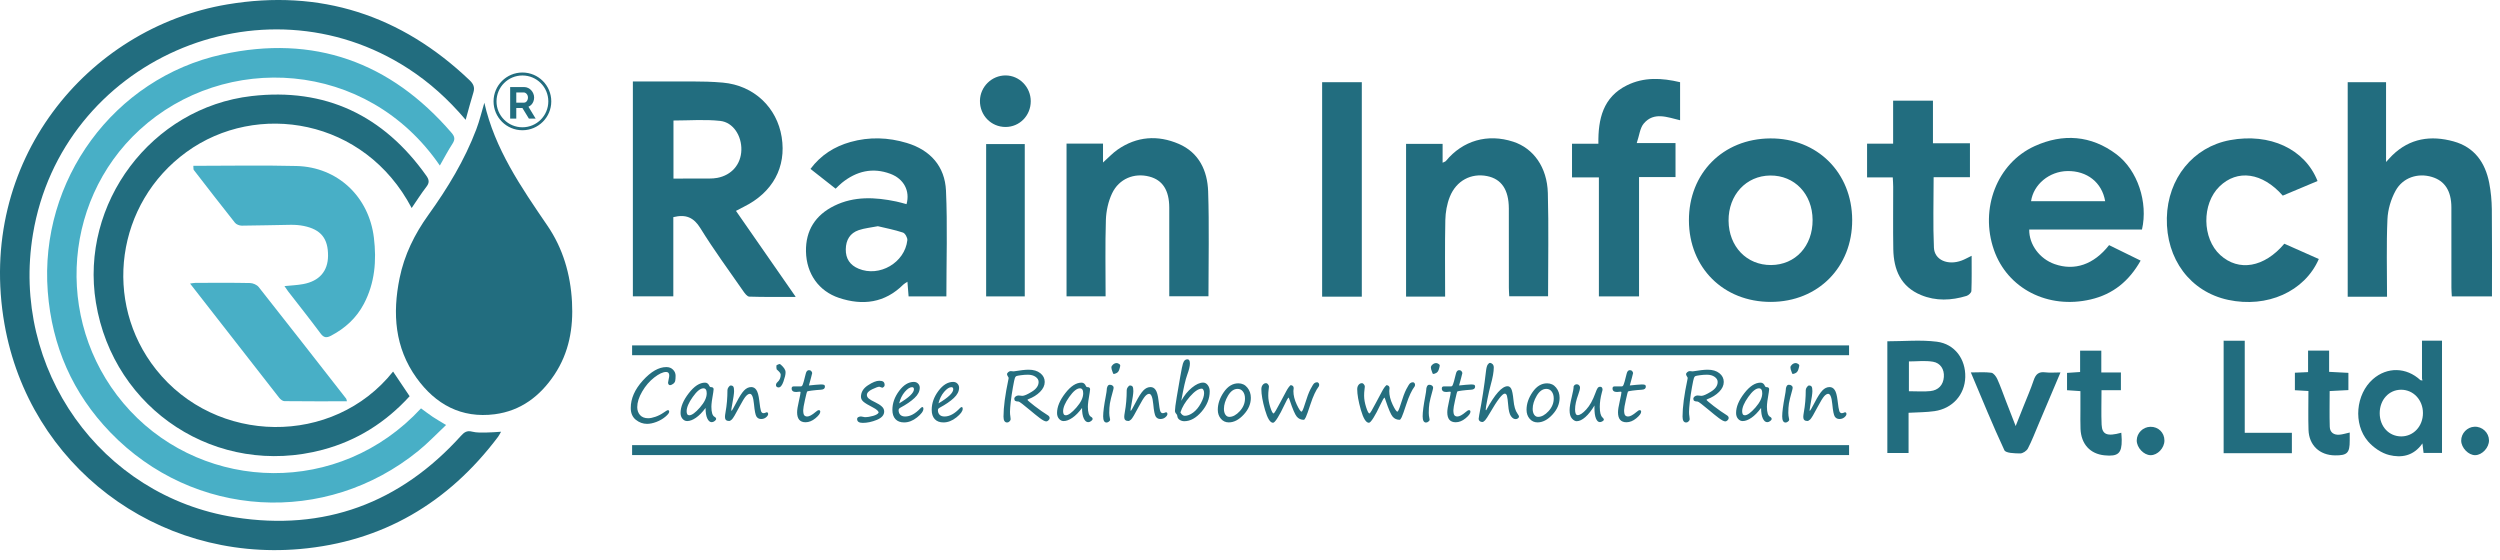 <svg width="232" height="52" viewBox="0 0 232 52" fill="none" xmlns="http://www.w3.org/2000/svg">
<path d="M43.214 11.119C41.57 9.184 39.856 7.65 37.908 6.382C24.253 -2.502 5.728 5.656 3.057 21.73C0.982 34.216 9.326 46.042 21.785 48.005C30.088 49.313 37.125 46.697 42.775 40.448C43.08 40.11 43.332 39.93 43.816 40.057C44.228 40.164 44.68 40.14 45.114 40.139C45.546 40.139 45.98 40.095 46.498 40.065C46.392 40.248 46.322 40.397 46.226 40.528C41.605 46.673 35.5 50.278 27.822 50.95C14.513 52.113 2.715 43.196 0.414 30.064C-2.222 15.01 8.086 2.602 21.084 0.41C29.723 -1.046 37.229 1.395 43.571 7.439C43.924 7.775 44.082 8.092 43.933 8.576C43.69 9.354 43.486 10.147 43.214 11.119Z" fill="#226D7F"/>
<path d="M44.947 9.534C45.907 13.805 48.355 17.361 50.795 20.932C52.248 23.056 52.943 25.455 53.082 28.021C53.212 30.434 52.814 32.719 51.452 34.767C50.122 36.765 48.324 38.13 45.91 38.442C42.815 38.84 40.417 37.526 38.651 35.066C36.635 32.259 36.412 29.099 37.082 25.812C37.523 23.647 38.472 21.728 39.76 19.935C41.537 17.463 43.117 14.863 44.202 11.999C44.508 11.191 44.706 10.342 44.947 9.534Z" fill="#226D7F"/>
<path d="M39.071 37.896C39.456 38.176 39.797 38.443 40.156 38.682C40.516 38.921 40.892 39.134 41.396 39.44C40.519 40.265 39.723 41.11 38.831 41.835C30.227 48.831 17.96 48.118 10.249 40.135C6.74 36.502 4.821 32.12 4.433 27.062C3.638 16.732 10.576 7.26 20.622 5.052C29.103 3.187 36.227 5.737 41.901 12.322C42.205 12.674 42.252 12.936 41.991 13.336C41.571 13.98 41.216 14.666 40.818 15.363C34.032 5.466 20.834 4.828 12.965 12.041C5.548 18.837 5.077 30.627 12.078 38.124C19.095 45.636 31.474 46.102 39.071 37.896Z" fill="#48AFC6"/>
<path d="M38.202 19.304C33.84 10.993 23.839 9.359 17.302 14.109C10.768 18.858 9.51 28.015 14.476 34.283C20.039 41.305 30.924 41.445 36.478 34.481C36.983 35.233 37.486 35.985 38.014 36.77C35.801 39.198 33.129 40.89 29.955 41.736C20.178 44.344 10.53 38.074 8.9 28.076C7.4 18.884 14.042 9.989 23.349 8.914C30.186 8.123 35.591 10.703 39.567 16.313C39.828 16.683 39.865 16.953 39.575 17.328C39.101 17.939 38.688 18.597 38.202 19.304Z" fill="#226D7F"/>
<path d="M17.942 15.389C21.17 15.389 24.348 15.324 27.521 15.405C31.347 15.503 34.238 18.262 34.697 22.055C34.956 24.193 34.788 26.25 33.773 28.188C33.081 29.509 32.035 30.462 30.723 31.152C30.315 31.366 30.055 31.358 29.752 30.949C28.771 29.626 27.744 28.339 26.737 27.037C26.63 26.899 26.537 26.749 26.398 26.55C27.026 26.485 27.587 26.465 28.135 26.363C29.633 26.087 30.43 25.166 30.442 23.748C30.456 22.137 29.79 21.298 28.193 20.969C27.795 20.886 27.377 20.859 26.968 20.863C25.459 20.881 23.951 20.933 22.441 20.941C22.226 20.943 21.933 20.833 21.805 20.672C20.51 19.045 19.24 17.395 17.967 15.751C17.948 15.723 17.962 15.666 17.942 15.389Z" fill="#48AFC6"/>
<path d="M32.197 37.24C30.224 37.24 28.308 37.248 26.392 37.226C26.229 37.225 26.023 37.061 25.91 36.916C23.164 33.408 20.427 29.893 17.639 26.315C17.843 26.288 17.986 26.252 18.129 26.25C19.821 26.246 21.513 26.231 23.205 26.266C23.478 26.271 23.839 26.428 24.006 26.636C26.727 30.078 29.425 33.54 32.126 36.998C32.151 37.031 32.152 37.081 32.197 37.24Z" fill="#48AFC6"/>
<path d="M47.343 11.005V8.079H48.636C48.771 8.079 48.894 8.107 49.007 8.162C49.122 8.217 49.221 8.291 49.304 8.384C49.389 8.478 49.453 8.582 49.497 8.697C49.544 8.813 49.567 8.931 49.567 9.052C49.567 9.175 49.545 9.295 49.501 9.41C49.46 9.523 49.4 9.622 49.32 9.707C49.24 9.792 49.147 9.858 49.04 9.905L49.707 11.005H49.081L48.48 10.024H47.911V11.005H47.343ZM47.911 9.526H48.624C48.695 9.526 48.758 9.505 48.813 9.464C48.868 9.42 48.912 9.362 48.945 9.291C48.978 9.219 48.995 9.14 48.995 9.052C48.995 8.958 48.975 8.877 48.937 8.809C48.898 8.737 48.849 8.681 48.789 8.64C48.731 8.599 48.668 8.578 48.599 8.578H47.911V9.526Z" fill="#226D7F"/>
<circle cx="48.48" cy="9.408" r="2.541" stroke="#226D7F" stroke-width="0.275"/>
<path d="M171.594 41.308C171.594 41.643 171.594 41.911 171.594 42.23C133.942 42.23 96.324 42.23 58.659 42.23C58.659 41.936 58.659 41.648 58.659 41.308C96.282 41.308 133.901 41.308 171.594 41.308Z" fill="#226D7F"/>
<path d="M171.593 32.053C171.593 32.376 171.593 32.645 171.593 32.965C133.946 32.965 96.329 32.965 58.659 32.965C58.659 32.679 58.659 32.391 58.659 32.053C96.271 32.053 133.889 32.053 171.593 32.053Z" fill="#226D7F"/>
<path d="M68.298 19.57C70.132 22.21 71.93 24.796 73.844 27.552C72.265 27.552 70.898 27.573 69.532 27.527C69.335 27.52 69.11 27.214 68.964 27.002C67.627 25.075 66.234 23.183 65.004 21.188C64.378 20.17 63.649 19.864 62.484 20.15C62.484 22.556 62.484 24.997 62.484 27.497C61.202 27.497 60.001 27.497 58.73 27.497C58.73 20.901 58.73 14.272 58.73 7.56C59.588 7.56 60.436 7.552 61.286 7.562C63.217 7.583 65.158 7.494 67.075 7.666C69.981 7.926 72.104 9.986 72.541 12.724C72.987 15.515 71.703 17.871 69.014 19.196C68.799 19.304 68.588 19.42 68.298 19.57ZM62.498 16.572C63.633 16.572 64.728 16.575 65.825 16.568C66.071 16.567 66.322 16.553 66.563 16.507C67.899 16.255 68.765 15.248 68.799 13.921C68.832 12.613 68.05 11.354 66.837 11.22C65.409 11.063 63.951 11.184 62.498 11.184C62.498 12.978 62.498 14.731 62.498 16.572Z" fill="#226D7F"/>
<path d="M221.517 27.535C220.243 27.535 219.088 27.535 217.867 27.535C217.867 20.906 217.867 14.298 217.867 7.626C219.048 7.626 220.241 7.626 221.426 7.626C221.426 10.08 221.426 12.509 221.426 15.034C221.649 14.794 221.818 14.595 222.005 14.413C223.634 12.825 225.583 12.542 227.685 13.12C229.625 13.654 230.629 15.079 230.999 16.976C231.156 17.783 231.232 18.614 231.242 19.438C231.272 22.11 231.254 24.783 231.254 27.507C229.987 27.507 228.79 27.507 227.529 27.507C227.516 27.228 227.491 26.963 227.491 26.697C227.488 24.213 227.493 21.728 227.488 19.244C227.485 17.715 226.877 16.777 225.674 16.418C224.385 16.032 222.988 16.466 222.309 17.702C221.876 18.49 221.593 19.45 221.555 20.348C221.45 22.71 221.517 25.081 221.517 27.535Z" fill="#226D7F"/>
<path d="M198.775 21.302C197.035 21.302 195.276 21.302 193.516 21.302C191.781 21.302 190.045 21.302 188.312 21.302C188.289 22.692 189.278 24.017 190.66 24.506C192.515 25.162 194.303 24.559 195.723 22.748C196.659 23.207 197.612 23.674 198.651 24.185C197.582 26.08 196.096 27.303 194.016 27.788C190.055 28.715 186.287 26.789 185.035 23.187C183.709 19.378 185.311 15.152 188.82 13.558C191.443 12.367 194.054 12.55 196.404 14.315C198.374 15.796 199.355 18.784 198.775 21.302ZM195.36 18.674C195.063 16.921 193.668 15.843 191.854 15.874C190.174 15.904 188.708 17.11 188.482 18.674C190.757 18.674 193.027 18.674 195.36 18.674Z" fill="#226D7F"/>
<path d="M77.545 17.509C76.743 16.878 76.007 16.3 75.212 15.675C76.176 14.386 77.434 13.596 78.925 13.177C80.67 12.686 82.426 12.744 84.152 13.266C86.34 13.927 87.686 15.438 87.788 17.695C87.933 20.941 87.824 24.2 87.824 27.505C86.669 27.505 85.521 27.505 84.318 27.505C84.285 27.091 84.25 26.667 84.209 26.145C84.03 26.267 83.914 26.324 83.828 26.408C82.106 28.123 80.058 28.377 77.856 27.643C75.974 27.015 74.838 25.393 74.795 23.345C74.755 21.388 75.671 19.957 77.421 19.098C79.275 18.187 81.218 18.293 83.172 18.699C83.493 18.765 83.809 18.863 84.126 18.946C84.467 17.73 83.891 16.601 82.625 16.129C80.978 15.516 79.478 15.879 78.133 16.963C77.941 17.117 77.772 17.297 77.545 17.509ZM81.468 20.992C80.814 21.121 80.231 21.173 79.694 21.355C78.875 21.633 78.501 22.271 78.488 23.136C78.474 24.012 78.885 24.606 79.676 24.935C81.611 25.744 83.965 24.382 84.201 22.291C84.225 22.064 83.997 21.65 83.798 21.584C83.022 21.325 82.212 21.171 81.468 20.992Z" fill="#226D7F"/>
<path d="M171.883 20.405C171.902 24.791 168.713 28.009 164.337 28.017C159.942 28.025 156.749 24.854 156.732 20.465C156.716 16.079 159.889 12.875 164.278 12.845C168.643 12.816 171.863 16.017 171.883 20.405ZM168.209 20.404C168.194 18 166.536 16.265 164.274 16.288C162.033 16.311 160.391 18.096 160.411 20.487C160.432 22.881 162.094 24.612 164.359 24.596C166.62 24.579 168.224 22.833 168.209 20.404Z" fill="#226D7F"/>
<path d="M134.108 27.527C132.837 27.527 131.687 27.527 130.483 27.527C130.483 22.796 130.483 18.098 130.483 13.351C131.596 13.351 132.687 13.351 133.874 13.351C133.874 13.911 133.874 14.467 133.874 15.102C134.05 15.011 134.135 14.993 134.178 14.941C135.747 13.037 138.055 12.375 140.432 13.152C142.301 13.763 143.575 15.513 143.64 17.915C143.726 21.085 143.661 24.258 143.661 27.494C142.474 27.494 141.304 27.494 140.058 27.494C140.046 27.238 140.023 26.973 140.023 26.708C140.02 24.253 140.028 21.796 140.02 19.34C140.013 17.602 139.334 16.608 138.003 16.341C136.529 16.046 135.147 16.757 134.546 18.255C134.275 18.928 134.143 19.695 134.126 20.422C134.077 22.763 134.108 25.106 134.108 27.527Z" fill="#226D7F"/>
<path d="M98.975 13.328C100.115 13.328 101.185 13.328 102.36 13.328C102.36 13.904 102.36 14.461 102.36 15.081C102.868 14.627 103.254 14.204 103.715 13.884C105.496 12.648 107.44 12.516 109.385 13.351C111.267 14.158 112.051 15.846 112.115 17.755C112.223 20.977 112.145 24.206 112.145 27.494C110.975 27.494 109.804 27.494 108.508 27.494C108.508 27.217 108.508 26.929 108.508 26.639C108.508 24.181 108.512 21.724 108.507 19.267C108.503 17.66 107.892 16.711 106.667 16.388C105.262 16.017 103.843 16.58 103.196 17.953C102.845 18.701 102.653 19.584 102.626 20.412C102.552 22.753 102.6 25.098 102.6 27.498C101.379 27.498 100.207 27.498 98.975 27.498C98.975 22.806 98.975 18.106 98.975 13.328Z" fill="#226D7F"/>
<path d="M211.986 22.617C213.045 23.088 214.117 23.564 215.186 24.037C213.867 27.063 210.384 28.604 206.772 27.828C203.263 27.074 201 24.049 201.083 20.225C201.162 16.55 203.528 13.636 206.946 13.004C210.633 12.322 213.887 13.815 215.068 16.799C213.988 17.253 212.906 17.706 211.841 18.154C209.949 16.005 207.627 15.684 205.965 17.307C204.312 18.923 204.35 22.13 206.04 23.668C207.757 25.229 210.123 24.824 211.986 22.617Z" fill="#226D7F"/>
<path d="M155.912 7.628C155.912 8.824 155.912 9.951 155.912 11.159C154.741 10.885 153.493 10.347 152.545 11.459C152.183 11.884 152.13 12.574 151.888 13.279C153.236 13.279 154.332 13.279 155.488 13.279C155.488 14.346 155.488 15.351 155.488 16.431C154.388 16.431 153.298 16.431 152.103 16.431C152.103 20.155 152.103 23.805 152.103 27.505C150.826 27.505 149.651 27.505 148.377 27.505C148.377 23.857 148.377 20.203 148.377 16.462C147.495 16.462 146.71 16.462 145.883 16.462C145.883 15.392 145.883 14.409 145.883 13.337C146.669 13.337 147.452 13.337 148.33 13.337C148.297 11.031 148.766 9.013 150.978 7.918C152.572 7.131 154.226 7.229 155.912 7.628Z" fill="#226D7F"/>
<path d="M179.378 13.298C180.599 13.298 181.671 13.298 182.811 13.298C182.811 14.341 182.811 15.342 182.811 16.446C181.706 16.446 180.593 16.446 179.441 16.446C179.441 18.692 179.373 20.841 179.468 22.982C179.519 24.137 180.765 24.652 182.042 24.178C182.321 24.076 182.583 23.923 182.967 23.738C182.967 24.884 182.987 25.944 182.945 27.003C182.939 27.167 182.679 27.406 182.49 27.462C181.08 27.891 179.655 27.953 178.271 27.381C176.388 26.602 175.733 25.028 175.698 23.131C175.664 21.199 175.692 19.266 175.688 17.334C175.688 17.067 175.665 16.799 175.649 16.461C174.833 16.461 174.071 16.461 173.264 16.461C173.264 15.405 173.264 14.423 173.264 13.334C174.036 13.334 174.815 13.334 175.682 13.334C175.682 11.949 175.682 10.667 175.682 9.339C176.944 9.339 178.119 9.339 179.378 9.339C179.378 10.633 179.378 11.919 179.378 13.298Z" fill="#226D7F"/>
<path d="M126.376 27.533C125.125 27.533 123.943 27.533 122.694 27.533C122.694 20.914 122.694 14.308 122.694 7.631C123.884 7.631 125.103 7.631 126.376 7.631C126.376 14.239 126.376 20.843 126.376 27.533Z" fill="#226D7F"/>
<path d="M95.098 13.369C95.098 18.094 95.098 22.776 95.098 27.507C93.897 27.507 92.727 27.507 91.514 27.507C91.514 22.795 91.514 18.114 91.514 13.369C92.675 13.369 93.843 13.369 95.098 13.369Z" fill="#226D7F"/>
<path d="M95.654 9.396C95.653 10.725 94.619 11.782 93.318 11.783C91.978 11.785 90.921 10.703 90.939 9.348C90.956 8.054 92.031 6.995 93.323 7C94.602 7.005 95.656 8.087 95.654 9.396Z" fill="#226D7F"/>
<path d="M224.761 35.117C224.761 33.964 224.761 32.812 224.761 31.611C225.392 31.611 225.982 31.611 226.618 31.611C226.618 35.082 226.618 38.522 226.618 42.034C226.066 42.034 225.508 42.034 224.908 42.034C224.88 41.807 224.852 41.577 224.801 41.149C223.967 42.346 222.821 42.5 221.717 42.226C220.996 42.049 220.253 41.534 219.757 40.964C218.349 39.338 218.621 36.575 220.208 35.185C221.525 34.03 223.314 34.069 224.617 35.279C224.678 35.291 224.741 35.302 224.802 35.314C224.789 35.248 224.774 35.181 224.761 35.117ZM220.837 38.343C220.837 39.582 221.694 40.501 222.844 40.498C223.979 40.495 224.852 39.55 224.85 38.328C224.849 37.113 223.962 36.167 222.827 36.167C221.692 36.167 220.837 37.1 220.837 38.343Z" fill="#226D7F"/>
<path d="M177.115 38.306C177.115 39.567 177.115 40.772 177.115 42.039C176.437 42.039 175.819 42.039 175.145 42.039C175.145 38.588 175.145 35.128 175.145 31.671C176.686 31.671 178.232 31.521 179.736 31.71C181.418 31.921 182.423 33.346 182.377 34.999C182.332 36.621 181.202 37.908 179.532 38.152C178.773 38.265 177.998 38.255 177.115 38.306ZM177.146 36.306C177.88 36.306 178.515 36.359 179.138 36.293C179.885 36.214 180.336 35.727 180.39 34.983C180.443 34.27 180.074 33.689 179.386 33.569C178.656 33.443 177.887 33.541 177.148 33.541C177.146 34.489 177.146 35.359 177.146 36.306Z" fill="#226D7F"/>
<path d="M208.312 31.619C208.312 34.484 208.312 37.285 208.312 40.163C209.793 40.163 211.213 40.163 212.686 40.163C212.686 40.828 212.686 41.416 212.686 42.054C210.577 42.054 208.497 42.054 206.353 42.054C206.353 38.589 206.353 35.133 206.353 31.617C206.951 31.619 207.568 31.619 208.312 31.619Z" fill="#226D7F"/>
<path d="M182.894 34.562C183.605 34.562 184.208 34.509 184.793 34.59C185.003 34.618 185.238 34.934 185.346 35.171C185.651 35.847 185.895 36.553 186.163 37.246C186.431 37.937 186.701 38.627 187.054 39.537C187.336 38.826 187.55 38.288 187.764 37.751C188.088 36.933 188.446 36.124 188.724 35.291C188.91 34.734 189.188 34.475 189.796 34.552C190.224 34.606 190.663 34.562 191.213 34.562C190.507 36.225 189.848 37.788 189.185 39.348C188.862 40.109 188.569 40.884 188.189 41.617C188.072 41.843 187.714 42.084 187.47 42.079C186.963 42.071 186.135 42.057 186.006 41.779C184.914 39.444 183.948 37.052 182.894 34.562Z" fill="#226D7F"/>
<path d="M212.966 34.588C213.383 34.568 213.736 34.553 214.189 34.532C214.189 33.866 214.189 33.223 214.189 32.535C214.883 32.535 215.478 32.535 216.142 32.535C216.142 33.175 216.142 33.801 216.142 34.507C216.767 34.54 217.327 34.57 217.931 34.601C217.931 35.13 217.931 35.617 217.931 36.2C217.39 36.228 216.83 36.257 216.192 36.29C216.192 37.421 216.167 38.517 216.202 39.608C216.218 40.144 216.594 40.384 217.111 40.339C217.405 40.314 217.693 40.218 218.054 40.139C218.054 40.41 218.054 40.654 218.054 40.896C218.057 42.037 217.824 42.271 216.684 42.259C215.261 42.244 214.275 41.322 214.23 39.892C214.192 38.71 214.222 37.527 214.222 36.286C213.774 36.26 213.398 36.237 212.966 36.212C212.966 35.683 212.966 35.176 212.966 34.588Z" fill="#226D7F"/>
<path d="M195.02 36.21C195.02 37.378 194.984 38.397 195.03 39.41C195.073 40.337 195.547 40.52 196.856 40.158C196.869 40.382 196.893 40.597 196.896 40.813C196.913 42.072 196.563 42.384 195.289 42.254C193.963 42.12 193.133 41.214 193.072 39.807C193.047 39.229 193.064 38.649 193.062 38.069C193.06 37.494 193.062 36.919 193.062 36.296C192.628 36.267 192.253 36.24 191.821 36.212C191.821 35.685 191.821 35.18 191.821 34.605C192.189 34.58 192.563 34.553 193.034 34.522C193.034 33.881 193.034 33.236 193.034 32.54C193.718 32.54 194.311 32.54 195.001 32.54C195.001 33.185 195.001 33.831 195.001 34.565C195.658 34.565 196.223 34.565 196.82 34.565C196.82 35.143 196.82 35.632 196.82 36.209C196.256 36.21 195.691 36.21 195.02 36.21Z" fill="#226D7F"/>
<path d="M230.979 40.859C230.989 41.532 230.353 42.223 229.708 42.239C229.082 42.256 228.404 41.559 228.399 40.894C228.394 40.213 228.953 39.628 229.634 39.6C230.353 39.57 230.967 40.147 230.979 40.859Z" fill="#226D7F"/>
<path d="M200.859 40.888C200.856 41.58 200.22 42.249 199.575 42.241C198.936 42.233 198.283 41.535 198.289 40.868C198.298 40.187 198.864 39.622 199.554 39.607C200.292 39.59 200.864 40.15 200.859 40.888Z" fill="#226D7F"/>
<path d="M61.974 38.059C62.058 38.059 62.1 38.11 62.1 38.214C62.1 38.322 61.98 38.476 61.741 38.677C61.501 38.877 61.224 39.037 60.909 39.156C60.596 39.274 60.309 39.334 60.048 39.334C59.666 39.334 59.318 39.207 59.003 38.955C58.69 38.703 58.534 38.337 58.534 37.858C58.534 36.984 58.909 36.134 59.66 35.308C60.413 34.48 61.138 34.065 61.834 34.065C62.096 34.065 62.304 34.146 62.459 34.308C62.617 34.468 62.695 34.654 62.695 34.868C62.695 35.066 62.683 35.223 62.66 35.337C62.638 35.451 62.57 35.548 62.456 35.628C62.342 35.706 62.25 35.745 62.181 35.745C62.131 35.745 62.088 35.723 62.051 35.68C62.015 35.637 61.996 35.579 61.996 35.505C61.996 35.456 62.015 35.352 62.051 35.195C62.088 35.039 62.106 34.924 62.106 34.849C62.106 34.628 62.01 34.518 61.818 34.518C61.521 34.518 61.152 34.69 60.712 35.033C60.274 35.374 59.901 35.807 59.595 36.334C59.289 36.858 59.136 37.341 59.136 37.783C59.136 38.079 59.223 38.325 59.398 38.521C59.575 38.715 59.826 38.813 60.152 38.813C60.34 38.813 60.567 38.766 60.835 38.673C61.104 38.578 61.351 38.452 61.576 38.295C61.8 38.137 61.933 38.059 61.974 38.059ZM65.477 37.858C65.174 38.264 64.876 38.568 64.58 38.77C64.284 38.973 64.014 39.075 63.768 39.075C63.602 39.075 63.458 39.005 63.337 38.864C63.217 38.724 63.156 38.544 63.156 38.324C63.156 37.757 63.41 37.146 63.917 36.492C64.424 35.837 64.927 35.509 65.428 35.509C65.609 35.509 65.744 35.612 65.832 35.819C65.861 35.888 65.905 35.923 65.965 35.923C66.138 35.923 66.224 35.99 66.224 36.123C66.224 36.19 66.213 36.282 66.192 36.398C66.075 37.035 66.017 37.484 66.017 37.745C66.017 38.267 66.116 38.58 66.315 38.683C66.409 38.735 66.457 38.799 66.457 38.874C66.457 38.941 66.411 39.008 66.318 39.075C66.225 39.144 66.135 39.178 66.049 39.178C65.883 39.178 65.746 39.064 65.638 38.835C65.53 38.607 65.477 38.281 65.477 37.858ZM65.279 36.036C64.994 36.036 64.663 36.304 64.286 36.839C63.908 37.371 63.719 37.814 63.719 38.165C63.719 38.413 63.801 38.538 63.965 38.538C64.203 38.538 64.531 38.298 64.952 37.819C65.373 37.34 65.583 36.9 65.583 36.499C65.583 36.19 65.482 36.036 65.279 36.036ZM69.588 36.547C69.475 36.547 69.353 36.621 69.219 36.767C69.087 36.914 68.885 37.243 68.614 37.754C68.255 38.441 68.024 38.831 67.918 38.926C67.814 39.021 67.728 39.068 67.659 39.068C67.404 39.068 67.277 38.945 67.277 38.699C67.277 38.596 67.294 38.449 67.329 38.259C67.448 37.608 67.507 36.921 67.507 36.198C67.507 36.116 67.541 36.025 67.61 35.926C67.682 35.825 67.749 35.774 67.811 35.774C67.923 35.774 68.003 35.809 68.05 35.877C68.098 35.947 68.122 36.086 68.122 36.295C68.122 36.513 68.057 36.962 67.928 37.641C67.884 37.865 67.863 38.008 67.863 38.068C67.863 38.103 67.871 38.12 67.889 38.12C67.921 38.12 68.071 37.862 68.338 37.347C68.608 36.822 68.844 36.453 69.047 36.24C69.25 36.026 69.473 35.92 69.717 35.92C69.911 35.92 70.069 36.008 70.189 36.185C70.312 36.362 70.402 36.684 70.458 37.153C70.519 37.685 70.573 38.018 70.62 38.149C70.67 38.279 70.747 38.343 70.853 38.343C70.92 38.343 71.004 38.32 71.105 38.272C71.123 38.264 71.135 38.259 71.144 38.259C71.237 38.259 71.283 38.313 71.283 38.421C71.283 38.516 71.22 38.617 71.092 38.725C70.965 38.831 70.812 38.884 70.633 38.884C70.45 38.884 70.307 38.812 70.206 38.667C70.106 38.52 70.028 38.131 69.969 37.499C69.909 36.864 69.782 36.547 69.588 36.547ZM72.052 33.92C72.058 33.898 72.101 33.87 72.181 33.836C72.263 33.799 72.321 33.781 72.356 33.781C72.39 33.781 72.457 33.831 72.556 33.933L72.644 34.023C72.741 34.12 72.815 34.233 72.867 34.36C72.889 34.405 72.9 34.477 72.9 34.577C72.9 34.76 72.835 35.036 72.705 35.405C72.578 35.772 72.426 35.955 72.249 35.955C72.184 35.955 72.128 35.936 72.081 35.897C72.033 35.858 72.01 35.809 72.01 35.748C72.01 35.638 72.054 35.545 72.142 35.47C72.347 35.289 72.45 35.057 72.45 34.774C72.45 34.666 72.358 34.531 72.175 34.37C72.116 34.318 72.082 34.285 72.071 34.273C72.06 34.257 72.053 34.197 72.049 34.091C72.044 33.986 72.045 33.928 72.052 33.92ZM75.066 35.771C75.288 35.754 75.497 35.733 75.694 35.709C75.888 35.688 76.05 35.677 76.179 35.677C76.343 35.677 76.447 35.692 76.49 35.722C76.533 35.752 76.554 35.805 76.554 35.881C76.554 36.056 76.433 36.15 76.189 36.166C75.876 36.185 75.588 36.212 75.325 36.246C75.061 36.281 74.919 36.31 74.898 36.334C74.878 36.355 74.813 36.612 74.703 37.104C74.593 37.594 74.538 37.912 74.538 38.059C74.538 38.296 74.57 38.455 74.632 38.534C74.695 38.612 74.789 38.651 74.914 38.651C75.099 38.651 75.357 38.512 75.687 38.233C75.814 38.119 75.913 38.062 75.982 38.062C76.074 38.062 76.121 38.111 76.121 38.211C76.121 38.366 75.971 38.568 75.671 38.816C75.373 39.062 75.068 39.185 74.755 39.185C74.233 39.185 73.972 38.877 73.972 38.263C73.972 38.04 74.026 37.696 74.134 37.23C74.24 36.766 74.292 36.488 74.292 36.395C74.292 36.363 74.267 36.347 74.215 36.347L73.878 36.376C73.602 36.376 73.464 36.266 73.464 36.046C73.464 35.921 73.528 35.858 73.655 35.858H74.322C74.367 35.858 74.407 35.838 74.441 35.797C74.476 35.756 74.526 35.619 74.593 35.386C74.66 35.151 74.72 34.919 74.771 34.69C74.823 34.463 74.924 34.35 75.076 34.35C75.168 34.35 75.241 34.383 75.292 34.447C75.344 34.512 75.37 34.572 75.37 34.628C75.37 34.659 75.331 34.813 75.254 35.091L75.066 35.771ZM81.534 38.295C81.534 38.155 81.362 37.995 81.016 37.816C80.579 37.592 80.282 37.413 80.127 37.279C79.973 37.143 79.897 36.992 79.897 36.826C79.897 36.396 80.112 36.04 80.541 35.758C80.972 35.475 81.324 35.334 81.596 35.334C81.77 35.334 81.897 35.364 81.974 35.425C82.054 35.485 82.094 35.59 82.094 35.738C82.094 35.805 82.065 35.862 82.007 35.91C81.951 35.957 81.906 35.981 81.874 35.981C81.85 35.981 81.804 35.965 81.735 35.932C81.666 35.902 81.621 35.887 81.599 35.887C81.491 35.887 81.272 35.966 80.942 36.123C80.612 36.281 80.447 36.459 80.447 36.657C80.447 36.778 80.505 36.888 80.622 36.987C80.738 37.085 80.948 37.204 81.249 37.347C81.493 37.463 81.688 37.588 81.832 37.722C81.979 37.854 82.052 38.009 82.052 38.188C82.052 38.518 81.825 38.777 81.369 38.965C80.914 39.15 80.479 39.243 80.065 39.243C79.716 39.243 79.541 39.124 79.541 38.887C79.541 38.805 79.58 38.745 79.657 38.706C79.737 38.667 79.817 38.648 79.897 38.648C79.929 38.648 79.991 38.658 80.081 38.68C80.17 38.702 80.228 38.712 80.256 38.712C80.496 38.712 80.752 38.672 81.026 38.593C81.3 38.513 81.47 38.413 81.534 38.295ZM85.691 37.939C85.691 38.159 85.496 38.424 85.105 38.735C84.717 39.046 84.316 39.201 83.901 39.201C83.554 39.201 83.285 39.099 83.096 38.894C82.908 38.689 82.814 38.403 82.814 38.036C82.814 37.419 83.022 36.832 83.439 36.276C83.855 35.719 84.31 35.441 84.804 35.441C84.966 35.441 85.097 35.493 85.199 35.599C85.302 35.705 85.354 35.832 85.354 35.981C85.354 36.313 85.191 36.632 84.866 36.936C84.54 37.24 84.104 37.539 83.558 37.832C83.446 37.89 83.39 37.966 83.39 38.059C83.39 38.238 83.442 38.381 83.545 38.489C83.649 38.597 83.802 38.651 84.005 38.651C84.469 38.651 84.942 38.394 85.425 37.881C85.497 37.809 85.55 37.774 85.587 37.774C85.656 37.774 85.691 37.829 85.691 37.939ZM83.442 37.434C84.356 36.89 84.814 36.453 84.814 36.123C84.814 35.994 84.756 35.929 84.639 35.929C84.441 35.929 84.216 36.075 83.966 36.366C83.718 36.657 83.543 37.013 83.442 37.434ZM89.339 37.939C89.339 38.159 89.144 38.424 88.754 38.735C88.365 39.046 87.964 39.201 87.55 39.201C87.202 39.201 86.934 39.099 86.744 38.894C86.556 38.689 86.462 38.403 86.462 38.036C86.462 37.419 86.671 36.832 87.087 36.276C87.503 35.719 87.959 35.441 88.453 35.441C88.614 35.441 88.746 35.493 88.847 35.599C88.951 35.705 89.003 35.832 89.003 35.981C89.003 36.313 88.84 36.632 88.514 36.936C88.188 37.24 87.752 37.539 87.207 37.832C87.094 37.89 87.038 37.966 87.038 38.059C87.038 38.238 87.09 38.381 87.194 38.489C87.297 38.597 87.45 38.651 87.653 38.651C88.117 38.651 88.591 38.394 89.074 37.881C89.145 37.809 89.199 37.774 89.236 37.774C89.305 37.774 89.339 37.829 89.339 37.939ZM87.09 37.434C88.005 36.89 88.462 36.453 88.462 36.123C88.462 35.994 88.404 35.929 88.287 35.929C88.089 35.929 87.865 36.075 87.614 36.366C87.366 36.657 87.192 37.013 87.09 37.434ZM94.063 34.463C94.698 34.36 95.16 34.308 95.452 34.308C95.907 34.308 96.27 34.416 96.542 34.632C96.814 34.847 96.95 35.118 96.95 35.444C96.95 35.77 96.805 36.077 96.516 36.366C96.229 36.653 95.868 36.879 95.432 37.042C95.378 37.064 95.351 37.087 95.351 37.111C95.351 37.147 95.574 37.338 96.018 37.683C96.465 38.026 96.874 38.313 97.248 38.544C97.353 38.609 97.406 38.694 97.406 38.8C97.406 38.869 97.37 38.938 97.296 39.007C97.225 39.074 97.158 39.107 97.096 39.107C96.968 39.107 96.764 39.001 96.484 38.79C96.206 38.578 95.917 38.346 95.617 38.091C94.967 37.545 94.605 37.27 94.529 37.266C94.383 37.261 94.279 37.241 94.219 37.204C94.158 37.168 94.128 37.102 94.128 37.007C94.128 36.925 94.167 36.854 94.245 36.793C94.322 36.731 94.414 36.7 94.52 36.7C94.556 36.7 94.615 36.705 94.694 36.716C94.774 36.729 94.834 36.735 94.872 36.735C95.045 36.735 95.34 36.607 95.756 36.35C96.174 36.093 96.384 35.791 96.384 35.444C96.384 35.261 96.29 35.103 96.102 34.971C95.917 34.84 95.679 34.774 95.39 34.774C95.174 34.774 94.959 34.789 94.743 34.819C94.527 34.849 94.389 34.875 94.329 34.897C94.27 34.919 94.223 34.975 94.186 35.065C94.15 35.154 94.088 35.438 94.002 35.92C93.916 36.401 93.848 36.855 93.798 37.282C93.751 37.709 93.727 38.023 93.727 38.224C93.727 38.379 93.738 38.514 93.759 38.628C93.779 38.742 93.788 38.834 93.788 38.903C93.788 38.968 93.754 39.035 93.685 39.104C93.618 39.173 93.545 39.207 93.465 39.207C93.238 39.207 93.125 39.024 93.125 38.657C93.125 37.792 93.277 36.641 93.581 35.204C93.596 35.129 93.604 35.085 93.604 35.072C93.604 35.059 93.596 35.039 93.581 35.014C93.495 34.878 93.452 34.787 93.452 34.742C93.452 34.66 93.492 34.589 93.572 34.528C93.651 34.468 93.724 34.438 93.788 34.438L94.063 34.463ZM100.414 37.858C100.112 38.264 99.813 38.568 99.517 38.77C99.222 38.973 98.951 39.075 98.705 39.075C98.539 39.075 98.396 39.005 98.275 38.864C98.154 38.724 98.094 38.544 98.094 38.324C98.094 37.757 98.347 37.146 98.854 36.492C99.361 35.837 99.865 35.509 100.365 35.509C100.547 35.509 100.681 35.612 100.77 35.819C100.798 35.888 100.842 35.923 100.903 35.923C101.075 35.923 101.161 35.99 101.161 36.123C101.161 36.19 101.151 36.282 101.129 36.398C101.013 37.035 100.954 37.484 100.954 37.745C100.954 38.267 101.054 38.58 101.252 38.683C101.347 38.735 101.394 38.799 101.394 38.874C101.394 38.941 101.348 39.008 101.255 39.075C101.163 39.144 101.073 39.178 100.987 39.178C100.821 39.178 100.684 39.064 100.576 38.835C100.468 38.607 100.414 38.281 100.414 37.858ZM100.217 36.036C99.932 36.036 99.601 36.304 99.223 36.839C98.846 37.371 98.657 37.814 98.657 38.165C98.657 38.413 98.739 38.538 98.903 38.538C99.14 38.538 99.469 38.298 99.89 37.819C100.31 37.34 100.521 36.9 100.521 36.499C100.521 36.19 100.419 36.036 100.217 36.036ZM103.363 34.703C103.318 34.703 103.284 34.654 103.26 34.557C103.251 34.527 103.239 34.494 103.224 34.457C103.166 34.317 103.137 34.195 103.137 34.091C103.137 34.005 103.188 33.918 103.289 33.829C103.392 33.739 103.507 33.693 103.632 33.693C103.695 33.693 103.765 33.718 103.842 33.768C103.92 33.815 103.959 33.861 103.959 33.907C103.959 33.978 103.932 34.099 103.878 34.269C103.826 34.44 103.742 34.555 103.625 34.615C103.511 34.674 103.424 34.703 103.363 34.703ZM102.939 38.318C102.939 38.481 102.962 38.666 103.007 38.871C103.016 38.91 103.02 38.942 103.02 38.968C103.02 39.007 102.985 39.056 102.914 39.117C102.842 39.179 102.767 39.211 102.687 39.211C102.478 39.211 102.373 39.019 102.373 38.635C102.373 38.238 102.455 37.61 102.619 36.751C102.675 36.451 102.703 36.267 102.703 36.198C102.703 36.062 102.728 35.947 102.778 35.852C102.827 35.755 102.897 35.706 102.988 35.706C103.098 35.706 103.184 35.733 103.247 35.787C103.312 35.839 103.344 35.897 103.344 35.962C103.344 36.026 103.329 36.112 103.299 36.217C103.137 36.787 103.037 37.195 102.998 37.441C102.959 37.687 102.939 37.979 102.939 38.318ZM106.64 36.547C106.527 36.547 106.404 36.621 106.271 36.767C106.139 36.914 105.937 37.243 105.666 37.754C105.307 38.441 105.076 38.831 104.97 38.926C104.866 39.021 104.78 39.068 104.711 39.068C104.456 39.068 104.329 38.945 104.329 38.699C104.329 38.596 104.346 38.449 104.381 38.259C104.5 37.608 104.559 36.921 104.559 36.198C104.559 36.116 104.593 36.025 104.662 35.926C104.734 35.825 104.801 35.774 104.863 35.774C104.975 35.774 105.055 35.809 105.103 35.877C105.15 35.947 105.174 36.086 105.174 36.295C105.174 36.513 105.109 36.962 104.98 37.641C104.936 37.865 104.915 38.008 104.915 38.068C104.915 38.103 104.923 38.12 104.941 38.12C104.973 38.12 105.123 37.862 105.391 37.347C105.66 36.822 105.896 36.453 106.099 36.24C106.302 36.026 106.525 35.92 106.769 35.92C106.963 35.92 107.121 36.008 107.242 36.185C107.365 36.362 107.454 36.684 107.51 37.153C107.571 37.685 107.624 38.018 107.672 38.149C107.722 38.279 107.799 38.343 107.905 38.343C107.972 38.343 108.056 38.32 108.157 38.272C108.175 38.264 108.188 38.259 108.196 38.259C108.289 38.259 108.335 38.313 108.335 38.421C108.335 38.516 108.272 38.617 108.144 38.725C108.017 38.831 107.864 38.884 107.685 38.884C107.502 38.884 107.359 38.812 107.258 38.667C107.158 38.52 107.08 38.131 107.022 37.499C106.961 36.864 106.834 36.547 106.64 36.547ZM109.621 37.195C109.898 36.692 110.228 36.285 110.612 35.975C110.996 35.662 111.342 35.505 111.65 35.505C111.821 35.505 111.965 35.584 112.084 35.742C112.203 35.899 112.262 36.091 112.262 36.318C112.262 36.989 112.009 37.618 111.502 38.208C110.997 38.794 110.463 39.088 109.9 39.088C109.747 39.088 109.605 39.047 109.476 38.965C109.349 38.881 109.277 38.776 109.262 38.651C109.254 38.549 109.225 38.474 109.175 38.424C109.082 38.331 109.036 38.232 109.036 38.127C109.036 37.93 109.09 37.511 109.198 36.868L109.531 34.933C109.645 34.283 109.728 33.882 109.78 33.729C109.834 33.576 109.893 33.473 109.958 33.421C110.023 33.37 110.103 33.344 110.197 33.344C110.348 33.344 110.424 33.474 110.424 33.735C110.424 33.983 110.341 34.331 110.175 34.777C110.015 35.207 109.831 36.012 109.621 37.195ZM109.544 38.272C109.656 38.481 109.792 38.586 109.952 38.586C110.197 38.586 110.457 38.485 110.731 38.282C111.005 38.077 111.242 37.79 111.44 37.421C111.641 37.05 111.741 36.737 111.741 36.483C111.741 36.368 111.721 36.27 111.68 36.188C111.639 36.106 111.587 36.065 111.524 36.065C111.224 36.065 110.858 36.311 110.424 36.803C109.993 37.293 109.699 37.782 109.544 38.272ZM114.03 39.198C113.735 39.198 113.491 39.086 113.299 38.861C113.107 38.637 113.011 38.36 113.011 38.029C113.011 37.473 113.198 36.925 113.571 36.386C113.946 35.844 114.395 35.573 114.917 35.573C115.262 35.573 115.542 35.706 115.755 35.971C115.971 36.237 116.079 36.553 116.079 36.919C116.079 37.48 115.857 38 115.412 38.479C114.97 38.958 114.509 39.198 114.03 39.198ZM113.581 37.945C113.581 38.163 113.626 38.341 113.716 38.479C113.809 38.617 113.931 38.686 114.082 38.686C114.404 38.686 114.726 38.511 115.05 38.159C115.373 37.805 115.535 37.413 115.535 36.981C115.535 36.716 115.473 36.501 115.347 36.337C115.224 36.171 115.058 36.088 114.849 36.088C114.502 36.088 114.203 36.301 113.953 36.729C113.705 37.154 113.581 37.559 113.581 37.945ZM119.595 36.894C119.534 36.896 119.388 37.147 119.158 37.648C118.968 38.06 118.774 38.428 118.575 38.751C118.377 39.073 118.231 39.233 118.138 39.233C117.871 39.233 117.623 38.836 117.394 38.042C117.167 37.246 117.054 36.606 117.054 36.12C117.054 35.963 117.093 35.832 117.171 35.729C117.251 35.625 117.344 35.569 117.452 35.56C117.467 35.558 117.494 35.559 117.533 35.564C117.572 35.566 117.619 35.601 117.676 35.67C117.732 35.737 117.76 35.803 117.76 35.868V35.881C117.76 35.907 117.748 36.014 117.724 36.204C117.705 36.345 117.695 36.516 117.695 36.719C117.695 37.04 117.756 37.395 117.879 37.783C118.002 38.172 118.106 38.366 118.19 38.366C118.25 38.366 118.45 38.038 118.789 37.382C119.002 36.966 119.155 36.679 119.248 36.522L119.352 36.327C119.501 36.043 119.642 35.846 119.776 35.738C119.961 35.762 120.054 35.855 120.054 36.017C120.054 36.071 120.05 36.116 120.041 36.153C120.032 36.189 120.028 36.235 120.028 36.288C120.028 36.688 120.132 37.106 120.339 37.544C120.546 37.98 120.694 38.198 120.782 38.198C120.847 38.198 120.949 37.969 121.09 37.512C121.279 36.89 121.454 36.424 121.614 36.114C121.776 35.803 121.894 35.619 121.97 35.56C122.045 35.502 122.13 35.473 122.225 35.473C122.279 35.473 122.325 35.497 122.361 35.544C122.4 35.59 122.42 35.639 122.42 35.693C122.42 35.773 122.408 35.828 122.384 35.858C122.116 36.21 121.86 36.759 121.614 37.505C121.405 38.146 121.261 38.548 121.183 38.712C121.106 38.876 121.041 38.958 120.989 38.958C120.728 38.958 120.515 38.863 120.349 38.673C120.182 38.481 119.962 37.973 119.688 37.149C119.656 37.052 119.625 36.967 119.595 36.894ZM128.49 36.894C128.43 36.896 128.284 37.147 128.053 37.648C127.863 38.06 127.669 38.428 127.471 38.751C127.272 39.073 127.127 39.233 127.034 39.233C126.766 39.233 126.518 38.836 126.289 38.042C126.063 37.246 125.95 36.606 125.95 36.12C125.95 35.963 125.989 35.832 126.066 35.729C126.146 35.625 126.24 35.569 126.348 35.56C126.363 35.558 126.39 35.559 126.429 35.564C126.467 35.566 126.515 35.601 126.571 35.67C126.627 35.737 126.655 35.803 126.655 35.868V35.881C126.655 35.907 126.643 36.014 126.62 36.204C126.6 36.345 126.59 36.516 126.59 36.719C126.59 37.04 126.652 37.395 126.775 37.783C126.898 38.172 127.001 38.366 127.086 38.366C127.146 38.366 127.345 38.038 127.684 37.382C127.898 36.966 128.051 36.679 128.144 36.522L128.247 36.327C128.396 36.043 128.537 35.846 128.671 35.738C128.857 35.762 128.949 35.855 128.949 36.017C128.949 36.071 128.945 36.116 128.937 36.153C128.928 36.189 128.924 36.235 128.924 36.288C128.924 36.688 129.027 37.106 129.234 37.544C129.441 37.98 129.589 38.198 129.678 38.198C129.742 38.198 129.845 37.969 129.985 37.512C130.175 36.89 130.35 36.424 130.509 36.114C130.671 35.803 130.79 35.619 130.865 35.56C130.941 35.502 131.026 35.473 131.121 35.473C131.175 35.473 131.22 35.497 131.257 35.544C131.296 35.59 131.315 35.639 131.315 35.693C131.315 35.773 131.303 35.828 131.279 35.858C131.012 36.21 130.755 36.759 130.509 37.505C130.3 38.146 130.157 38.548 130.079 38.712C130.001 38.876 129.936 38.958 129.885 38.958C129.624 38.958 129.41 38.863 129.244 38.673C129.078 38.481 128.858 37.973 128.584 37.149C128.551 37.052 128.52 36.967 128.49 36.894ZM133.012 34.703C132.967 34.703 132.932 34.654 132.909 34.557C132.9 34.527 132.888 34.494 132.873 34.457C132.815 34.317 132.786 34.195 132.786 34.091C132.786 34.005 132.836 33.918 132.938 33.829C133.041 33.739 133.156 33.693 133.281 33.693C133.343 33.693 133.413 33.718 133.491 33.768C133.569 33.815 133.608 33.861 133.608 33.907C133.608 33.978 133.581 34.099 133.527 34.269C133.475 34.44 133.391 34.555 133.274 34.615C133.16 34.674 133.073 34.703 133.012 34.703ZM132.588 38.318C132.588 38.481 132.611 38.666 132.656 38.871C132.665 38.91 132.669 38.942 132.669 38.968C132.669 39.007 132.634 39.056 132.562 39.117C132.491 39.179 132.416 39.211 132.336 39.211C132.127 39.211 132.022 39.019 132.022 38.635C132.022 38.238 132.104 37.61 132.268 36.751C132.324 36.451 132.352 36.267 132.352 36.198C132.352 36.062 132.377 35.947 132.426 35.852C132.476 35.755 132.546 35.706 132.637 35.706C132.747 35.706 132.833 35.733 132.896 35.787C132.96 35.839 132.993 35.897 132.993 35.962C132.993 36.026 132.978 36.112 132.947 36.217C132.786 36.787 132.685 37.195 132.646 37.441C132.608 37.687 132.588 37.979 132.588 38.318ZM135.402 35.771C135.624 35.754 135.833 35.733 136.03 35.709C136.224 35.688 136.385 35.677 136.515 35.677C136.679 35.677 136.782 35.692 136.826 35.722C136.869 35.752 136.89 35.805 136.89 35.881C136.89 36.056 136.768 36.15 136.525 36.166C136.212 36.185 135.924 36.212 135.661 36.246C135.397 36.281 135.255 36.31 135.233 36.334C135.214 36.355 135.149 36.612 135.039 37.104C134.929 37.594 134.874 37.912 134.874 38.059C134.874 38.296 134.906 38.455 134.968 38.534C135.031 38.612 135.125 38.651 135.25 38.651C135.435 38.651 135.693 38.512 136.023 38.233C136.15 38.119 136.248 38.062 136.318 38.062C136.41 38.062 136.457 38.111 136.457 38.211C136.457 38.366 136.307 38.568 136.007 38.816C135.709 39.062 135.404 39.185 135.091 39.185C134.569 39.185 134.308 38.877 134.308 38.263C134.308 38.04 134.362 37.696 134.47 37.23C134.575 36.766 134.628 36.488 134.628 36.395C134.628 36.363 134.602 36.347 134.551 36.347L134.214 36.376C133.938 36.376 133.8 36.266 133.8 36.046C133.8 35.921 133.864 35.858 133.991 35.858H134.657C134.703 35.858 134.743 35.838 134.777 35.797C134.812 35.756 134.862 35.619 134.929 35.386C134.996 35.151 135.055 34.919 135.107 34.69C135.159 34.463 135.26 34.35 135.411 34.35C135.504 34.35 135.576 34.383 135.628 34.447C135.68 34.512 135.706 34.572 135.706 34.628C135.706 34.659 135.667 34.813 135.589 35.091L135.402 35.771ZM137.921 38.065C138.723 36.583 139.385 35.842 139.904 35.842C140.043 35.842 140.155 35.921 140.241 36.078C140.327 36.236 140.397 36.585 140.451 37.127C140.505 37.703 140.627 38.119 140.817 38.376C140.914 38.507 140.963 38.604 140.963 38.667C140.963 38.723 140.93 38.775 140.866 38.822C140.801 38.87 140.732 38.894 140.658 38.894C140.49 38.894 140.341 38.8 140.212 38.612C140.082 38.422 139.999 38.09 139.963 37.615C139.926 37.166 139.887 36.873 139.846 36.735C139.805 36.597 139.737 36.528 139.642 36.528C139.416 36.528 138.96 37.12 138.274 38.304C138.069 38.658 137.918 38.89 137.82 39C137.723 39.108 137.635 39.162 137.555 39.162C137.46 39.162 137.38 39.134 137.316 39.078C137.251 39.022 137.219 38.953 137.219 38.871C137.219 38.81 137.236 38.694 137.27 38.521C137.536 37.151 137.745 35.797 137.898 34.457C137.933 34.144 137.988 33.936 138.063 33.832C138.141 33.729 138.206 33.677 138.257 33.677C138.35 33.677 138.434 33.715 138.51 33.79C138.585 33.866 138.623 33.97 138.623 34.104C138.623 34.501 138.526 35.046 138.332 35.738C138.237 36.081 138.137 36.517 138.031 37.046C137.925 37.574 137.872 37.901 137.872 38.026C137.872 38.052 137.884 38.065 137.908 38.065H137.921ZM142.682 39.198C142.387 39.198 142.143 39.086 141.951 38.861C141.759 38.637 141.663 38.36 141.663 38.029C141.663 37.473 141.85 36.925 142.223 36.386C142.598 35.844 143.047 35.573 143.569 35.573C143.914 35.573 144.194 35.706 144.407 35.971C144.623 36.237 144.731 36.553 144.731 36.919C144.731 37.48 144.509 38 144.064 38.479C143.622 38.958 143.161 39.198 142.682 39.198ZM142.233 37.945C142.233 38.163 142.278 38.341 142.369 38.479C142.461 38.617 142.583 38.686 142.734 38.686C143.056 38.686 143.378 38.511 143.702 38.159C144.025 37.805 144.187 37.413 144.187 36.981C144.187 36.716 144.125 36.501 143.999 36.337C143.876 36.171 143.71 36.088 143.501 36.088C143.154 36.088 142.855 36.301 142.605 36.729C142.357 37.154 142.233 37.559 142.233 37.945ZM147.968 37.628C147.692 38.092 147.41 38.451 147.12 38.706C146.831 38.96 146.563 39.088 146.315 39.088C146.172 39.088 146.027 39.005 145.878 38.839C145.731 38.672 145.658 38.417 145.658 38.072C145.658 37.789 145.726 37.373 145.862 36.822C145.976 36.363 146.033 36.04 146.033 35.855C146.096 35.725 146.194 35.661 146.328 35.661C146.418 35.661 146.49 35.693 146.544 35.758C146.598 35.82 146.625 35.886 146.625 35.955C146.625 36.106 146.572 36.321 146.467 36.599C146.266 37.141 146.166 37.606 146.166 37.994C146.166 38.348 146.248 38.525 146.412 38.525C146.621 38.525 146.887 38.347 147.211 37.991C147.535 37.635 147.812 37.139 148.043 36.502C148.133 36.248 148.207 36.083 148.263 36.007C148.321 35.929 148.399 35.891 148.496 35.891C148.642 35.891 148.716 35.988 148.716 36.182C148.716 36.205 148.695 36.284 148.654 36.418C148.525 36.89 148.46 37.337 148.46 37.758C148.46 38.263 148.543 38.589 148.709 38.738C148.796 38.818 148.839 38.883 148.839 38.932C148.839 38.993 148.795 39.048 148.706 39.097C148.62 39.147 148.541 39.172 148.47 39.172C148.319 39.172 148.197 39.06 148.104 38.835C148.011 38.611 147.965 38.28 147.965 37.842V37.735C147.965 37.7 147.966 37.665 147.968 37.628ZM151.245 35.771C151.467 35.754 151.676 35.733 151.872 35.709C152.066 35.688 152.228 35.677 152.358 35.677C152.522 35.677 152.625 35.692 152.668 35.722C152.712 35.752 152.733 35.805 152.733 35.881C152.733 36.056 152.611 36.15 152.367 36.166C152.055 36.185 151.767 36.212 151.503 36.246C151.24 36.281 151.098 36.31 151.076 36.334C151.057 36.355 150.992 36.612 150.882 37.104C150.772 37.594 150.717 37.912 150.717 38.059C150.717 38.296 150.748 38.455 150.811 38.534C150.873 38.612 150.967 38.651 151.092 38.651C151.278 38.651 151.536 38.512 151.866 38.233C151.993 38.119 152.091 38.062 152.16 38.062C152.253 38.062 152.299 38.111 152.299 38.211C152.299 38.366 152.15 38.568 151.85 38.816C151.552 39.062 151.247 39.185 150.934 39.185C150.412 39.185 150.151 38.877 150.151 38.263C150.151 38.04 150.205 37.696 150.313 37.23C150.418 36.766 150.471 36.488 150.471 36.395C150.471 36.363 150.445 36.347 150.393 36.347L150.057 36.376C149.781 36.376 149.643 36.266 149.643 36.046C149.643 35.921 149.706 35.858 149.834 35.858H150.5C150.546 35.858 150.585 35.838 150.62 35.797C150.655 35.756 150.705 35.619 150.772 35.386C150.839 35.151 150.898 34.919 150.95 34.69C151.002 34.463 151.103 34.35 151.254 34.35C151.347 34.35 151.419 34.383 151.471 34.447C151.523 34.512 151.549 34.572 151.549 34.628C151.549 34.659 151.51 34.813 151.432 35.091L151.245 35.771ZM157.079 34.463C157.713 34.36 158.176 34.308 158.467 34.308C158.922 34.308 159.286 34.416 159.558 34.632C159.829 34.847 159.965 35.118 159.965 35.444C159.965 35.77 159.821 36.077 159.532 36.366C159.245 36.653 158.883 36.879 158.448 37.042C158.394 37.064 158.367 37.087 158.367 37.111C158.367 37.147 158.589 37.338 159.033 37.683C159.48 38.026 159.89 38.313 160.263 38.544C160.369 38.609 160.422 38.694 160.422 38.8C160.422 38.869 160.385 38.938 160.312 39.007C160.24 39.074 160.173 39.107 160.111 39.107C159.984 39.107 159.78 39.001 159.499 38.79C159.221 38.578 158.932 38.346 158.632 38.091C157.983 37.545 157.62 37.27 157.545 37.266C157.398 37.261 157.294 37.241 157.234 37.204C157.174 37.168 157.143 37.102 157.143 37.007C157.143 36.925 157.182 36.854 157.26 36.793C157.338 36.731 157.429 36.7 157.535 36.7C157.572 36.7 157.63 36.705 157.71 36.716C157.79 36.729 157.849 36.735 157.888 36.735C158.06 36.735 158.355 36.607 158.771 36.35C159.19 36.093 159.399 35.791 159.399 35.444C159.399 35.261 159.305 35.103 159.117 34.971C158.932 34.84 158.695 34.774 158.405 34.774C158.19 34.774 157.974 34.789 157.758 34.819C157.543 34.849 157.404 34.875 157.344 34.897C157.286 34.919 157.238 34.975 157.202 35.065C157.165 35.154 157.104 35.438 157.017 35.92C156.931 36.401 156.863 36.855 156.813 37.282C156.766 37.709 156.742 38.023 156.742 38.224C156.742 38.379 156.753 38.514 156.775 38.628C156.794 38.742 156.804 38.834 156.804 38.903C156.804 38.968 156.769 39.035 156.7 39.104C156.633 39.173 156.56 39.207 156.48 39.207C156.254 39.207 156.14 39.024 156.14 38.657C156.14 37.792 156.292 36.641 156.597 35.204C156.612 35.129 156.619 35.085 156.619 35.072C156.619 35.059 156.612 35.039 156.597 35.014C156.51 34.878 156.467 34.787 156.467 34.742C156.467 34.66 156.507 34.589 156.587 34.528C156.667 34.468 156.739 34.438 156.804 34.438L157.079 34.463ZM163.429 37.858C163.127 38.264 162.828 38.568 162.533 38.77C162.237 38.973 161.967 39.075 161.721 39.075C161.554 39.075 161.411 39.005 161.29 38.864C161.169 38.724 161.109 38.544 161.109 38.324C161.109 37.757 161.362 37.146 161.869 36.492C162.376 35.837 162.88 35.509 163.381 35.509C163.562 35.509 163.697 35.612 163.785 35.819C163.813 35.888 163.857 35.923 163.918 35.923C164.09 35.923 164.177 35.99 164.177 36.123C164.177 36.19 164.166 36.282 164.144 36.398C164.028 37.035 163.97 37.484 163.97 37.745C163.97 38.267 164.069 38.58 164.267 38.683C164.362 38.735 164.41 38.799 164.41 38.874C164.41 38.941 164.363 39.008 164.271 39.075C164.178 39.144 164.088 39.178 164.002 39.178C163.836 39.178 163.699 39.064 163.591 38.835C163.483 38.607 163.429 38.281 163.429 37.858ZM163.232 36.036C162.947 36.036 162.616 36.304 162.238 36.839C161.861 37.371 161.672 37.814 161.672 38.165C161.672 38.413 161.754 38.538 161.918 38.538C162.155 38.538 162.484 38.298 162.905 37.819C163.326 37.34 163.536 36.9 163.536 36.499C163.536 36.19 163.435 36.036 163.232 36.036ZM166.379 34.703C166.333 34.703 166.299 34.654 166.275 34.557C166.266 34.527 166.255 34.494 166.24 34.457C166.181 34.317 166.152 34.195 166.152 34.091C166.152 34.005 166.203 33.918 166.304 33.829C166.408 33.739 166.522 33.693 166.647 33.693C166.71 33.693 166.78 33.718 166.858 33.768C166.935 33.815 166.974 33.861 166.974 33.907C166.974 33.978 166.947 34.099 166.893 34.269C166.841 34.44 166.757 34.555 166.641 34.615C166.526 34.674 166.439 34.703 166.379 34.703ZM165.955 38.318C165.955 38.481 165.977 38.666 166.023 38.871C166.031 38.91 166.036 38.942 166.036 38.968C166.036 39.007 166 39.056 165.929 39.117C165.858 39.179 165.782 39.211 165.702 39.211C165.493 39.211 165.388 39.019 165.388 38.635C165.388 38.238 165.47 37.61 165.634 36.751C165.69 36.451 165.719 36.267 165.719 36.198C165.719 36.062 165.743 35.947 165.793 35.852C165.843 35.755 165.913 35.706 166.003 35.706C166.113 35.706 166.2 35.733 166.262 35.787C166.327 35.839 166.359 35.897 166.359 35.962C166.359 36.026 166.344 36.112 166.314 36.217C166.152 36.787 166.052 37.195 166.013 37.441C165.974 37.687 165.955 37.979 165.955 38.318ZM169.655 36.547C169.543 36.547 169.42 36.621 169.286 36.767C169.154 36.914 168.953 37.243 168.681 37.754C168.323 38.441 168.091 38.831 167.985 38.926C167.882 39.021 167.795 39.068 167.726 39.068C167.472 39.068 167.344 38.945 167.344 38.699C167.344 38.596 167.362 38.449 167.396 38.259C167.515 37.608 167.574 36.921 167.574 36.198C167.574 36.116 167.609 36.025 167.678 35.926C167.749 35.825 167.816 35.774 167.878 35.774C167.991 35.774 168.07 35.809 168.118 35.877C168.165 35.947 168.189 36.086 168.189 36.295C168.189 36.513 168.124 36.962 167.995 37.641C167.952 37.865 167.93 38.008 167.93 38.068C167.93 38.103 167.939 38.12 167.956 38.12C167.988 38.12 168.138 37.862 168.406 37.347C168.676 36.822 168.912 36.453 169.115 36.24C169.317 36.026 169.541 35.92 169.784 35.92C169.979 35.92 170.136 36.008 170.257 36.185C170.38 36.362 170.469 36.684 170.525 37.153C170.586 37.685 170.64 38.018 170.687 38.149C170.737 38.279 170.815 38.343 170.92 38.343C170.987 38.343 171.071 38.32 171.173 38.272C171.19 38.264 171.203 38.259 171.211 38.259C171.304 38.259 171.351 38.313 171.351 38.421C171.351 38.516 171.287 38.617 171.16 38.725C171.032 38.831 170.879 38.884 170.7 38.884C170.517 38.884 170.374 38.812 170.273 38.667C170.174 38.52 170.095 38.131 170.037 37.499C169.976 36.864 169.849 36.547 169.655 36.547Z" fill="#256E7F"/>
</svg>
